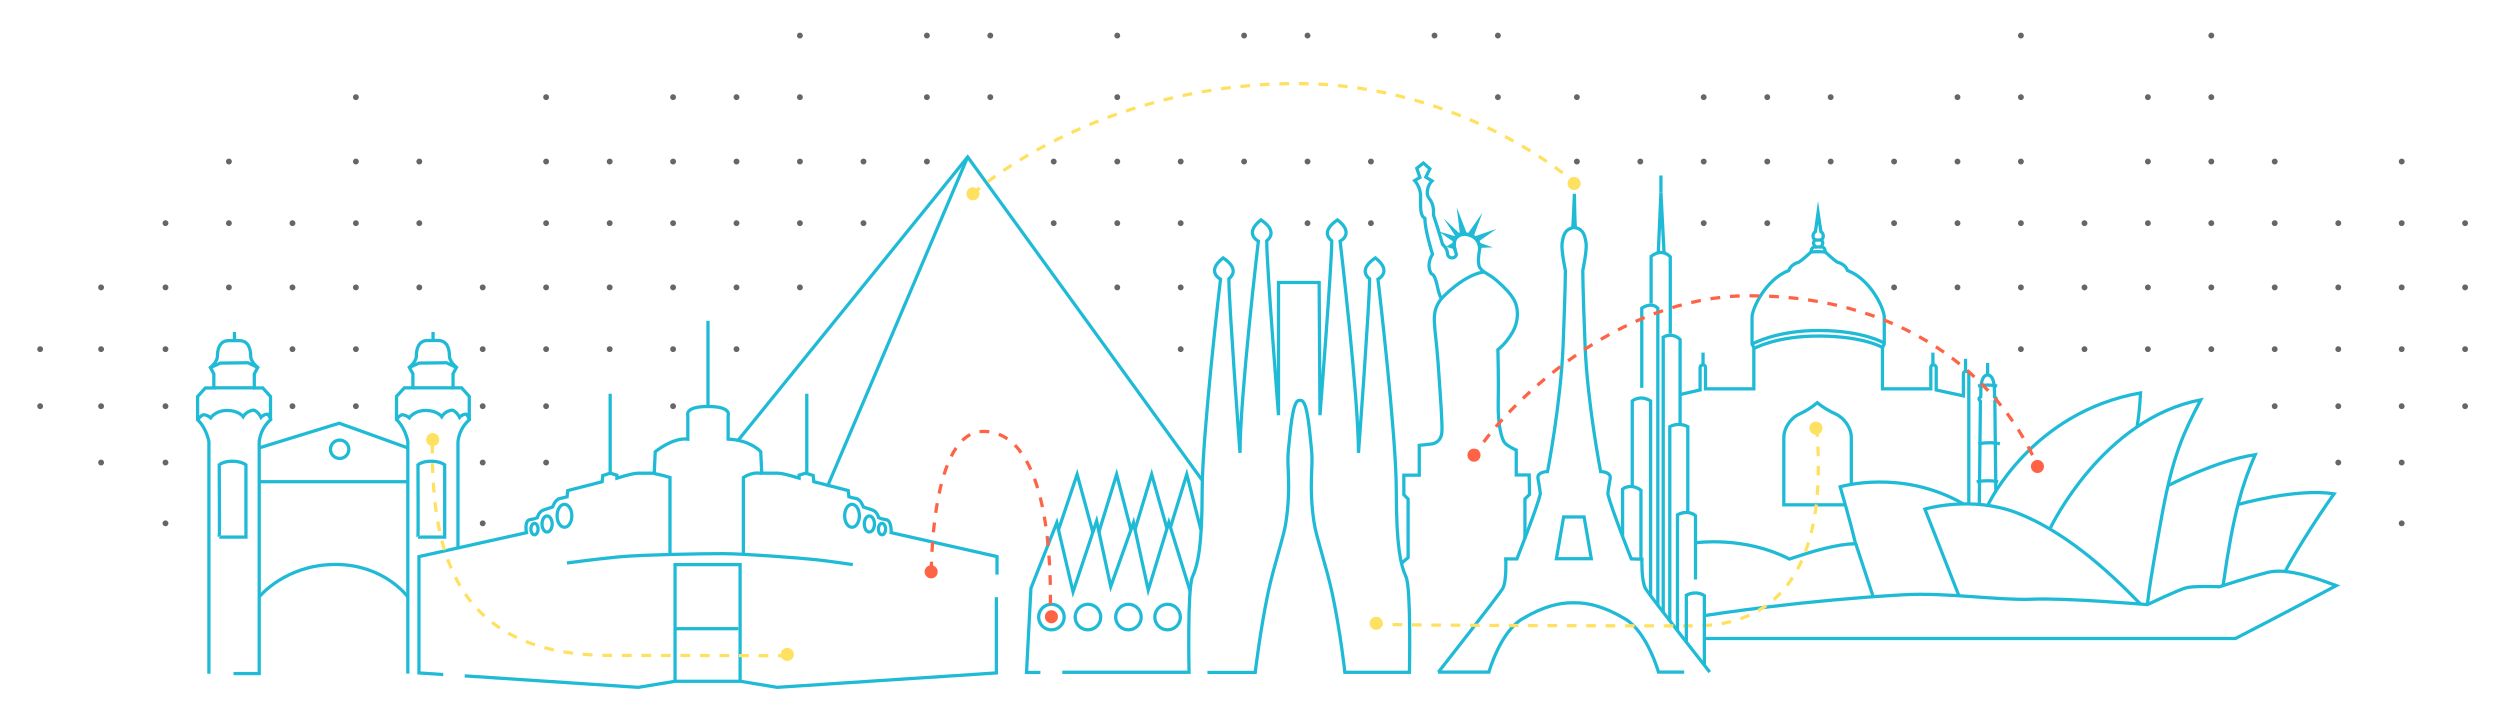 <?xml version="1.0" encoding="utf-8"?>
<!-- Generator: Adobe Illustrator 23.0.4, SVG Export Plug-In . SVG Version: 6.00 Build 0)  -->
<svg version="1.1" id="Layer_1" xmlns="http://www.w3.org/2000/svg" xmlns:xlink="http://www.w3.org/1999/xlink" x="0px" y="0px"
	 viewBox="0 0 1525.8 439.4" style="enable-background:new 0 0 1525.8 439.4;" xml:space="preserve">
<style type="text/css">
	.st0{fill:#666666;}
	.st1{fill:none;}
	.st2{fill:none;stroke:#1FBAD6;stroke-width:2;stroke-miterlimit:10;}
	.st3{fill:#FFE161;}
	.st4{fill:#FF6346;}
	.st5{fill:none;stroke:#FFE161;stroke-width:2;stroke-miterlimit:10;}
	.st6{fill:none;stroke:#FFE161;stroke-width:2;stroke-miterlimit:10;stroke-dasharray:5.96,5.96;}
	.st7{fill:none;stroke:#FF6346;stroke-width:2;stroke-miterlimit:10;}
	.st8{fill:none;stroke:#FF6346;stroke-width:2;stroke-miterlimit:10;stroke-dasharray:5.98,5.98;}
	.st9{fill:none;stroke:#FFE161;stroke-width:2;stroke-miterlimit:10;stroke-dasharray:5.91,5.91;}
</style>
<title>art-1</title>
<path class="st0" d="M102.8,175.4c0,1-0.8,1.8-1.8,1.8c-1,0-1.8-0.8-1.8-1.8s0.8-1.8,1.8-1.8C102,173.6,102.8,174.4,102.8,175.4
	C102.8,175.4,102.8,175.4,102.8,175.4z"/>
<path class="st0" d="M141.5,175.4c0,1-0.8,1.8-1.8,1.8c-1,0-1.8-0.8-1.8-1.8c0-1,0.8-1.8,1.8-1.8
	C140.7,173.6,141.5,174.4,141.5,175.4C141.5,175.4,141.5,175.4,141.5,175.4z"/>
<path class="st0" d="M180.3,175.4c0,1-0.8,1.8-1.8,1.8c-1,0-1.8-0.8-1.8-1.8c0-1,0.8-1.8,1.8-1.8
	C179.5,173.6,180.3,174.4,180.3,175.4C180.3,175.4,180.3,175.4,180.3,175.4z"/>
<path class="st0" d="M219,175.4c0,1-0.8,1.8-1.8,1.8c-1,0-1.8-0.8-1.8-1.8c0-1,0.8-1.8,1.8-1.8C218.2,173.6,219,174.4,219,175.4
	C219,175.4,219,175.4,219,175.4z"/>
<path class="st0" d="M257.7,175.4c0,1-0.8,1.8-1.8,1.8c-1,0-1.8-0.8-1.8-1.8c0-1,0.8-1.8,1.8-1.8
	C256.9,173.6,257.7,174.4,257.7,175.4C257.7,175.4,257.7,175.4,257.7,175.4z"/>
<path class="st0" d="M296.4,175.4c0,1-0.8,1.8-1.8,1.8c-1,0-1.8-0.8-1.8-1.8c0-1,0.8-1.8,1.8-1.8l0,0
	C295.6,173.6,296.4,174.4,296.4,175.4C296.4,175.4,296.4,175.4,296.4,175.4z"/>
<path class="st0" d="M335.1,175.4c0,1-0.8,1.8-1.8,1.8c-1,0-1.8-0.8-1.8-1.8c0-1,0.8-1.8,1.8-1.8l0,0
	C334.3,173.6,335.1,174.4,335.1,175.4C335.1,175.4,335.1,175.4,335.1,175.4z"/>
<path class="st0" d="M373.9,175.4c0,1-0.8,1.8-1.8,1.8c-1,0-1.8-0.8-1.8-1.8c0-1,0.8-1.8,1.8-1.8l0,0
	C373.1,173.6,373.9,174.4,373.9,175.4C373.9,175.4,373.9,175.4,373.9,175.4z"/>
<path class="st0" d="M412.6,175.4c0,1-0.8,1.8-1.8,1.8c-1,0-1.8-0.8-1.8-1.8c0-1,0.8-1.8,1.8-1.8l0,0
	C411.8,173.6,412.6,174.4,412.6,175.4C412.6,175.4,412.6,175.4,412.6,175.4z"/>
<path class="st0" d="M451.3,175.4c0,1-0.8,1.8-1.8,1.8c-1,0-1.8-0.8-1.8-1.8c0-1,0.8-1.8,1.8-1.8l0,0
	C450.5,173.6,451.3,174.4,451.3,175.4C451.3,175.4,451.3,175.4,451.3,175.4z"/>
<path class="st0" d="M490,175.4c0,1-0.8,1.8-1.8,1.8c-1,0-1.8-0.8-1.8-1.8c0-1,0.8-1.8,1.8-1.8l0,0C489.2,173.6,490,174.4,490,175.4
	C490,175.4,490,175.4,490,175.4z"/>
<path class="st0" d="M683.7,175.4c0,1-0.8,1.8-1.8,1.8c-1,0-1.8-0.8-1.8-1.8c0-1,0.8-1.8,1.8-1.8l0,0
	C682.9,173.6,683.6,174.4,683.7,175.4z"/>
<path class="st0" d="M722.4,175.4c0,1-0.8,1.8-1.8,1.8c-1,0-1.8-0.8-1.8-1.8c0-1,0.8-1.8,1.8-1.8l0,0
	C721.6,173.6,722.4,174.4,722.4,175.4C722.4,175.4,722.4,175.4,722.4,175.4z"/>
<path class="st0" d="M102.8,213.1c0,1-0.8,1.8-1.8,1.8c-1,0-1.8-0.8-1.8-1.8s0.8-1.8,1.8-1.8C102,211.3,102.8,212.1,102.8,213.1
	C102.8,213.1,102.8,213.1,102.8,213.1z"/>
<path class="st0" d="M180.3,213.1c0,1-0.8,1.8-1.8,1.8c-1,0-1.8-0.8-1.8-1.8c0-1,0.8-1.8,1.8-1.8
	C179.5,211.3,180.3,212.1,180.3,213.1C180.3,213.1,180.3,213.1,180.3,213.1z"/>
<path class="st0" d="M219,213.1c0,1-0.8,1.8-1.8,1.8c-1,0-1.8-0.8-1.8-1.8c0-1,0.8-1.8,1.8-1.8C218.2,211.3,219,212.1,219,213.1
	C219,213.1,219,213.1,219,213.1z"/>
<path class="st0" d="M296.4,213.1c0,1-0.8,1.8-1.8,1.8c-1,0-1.8-0.8-1.8-1.8c0-1,0.8-1.8,1.8-1.8l0,0
	C295.6,211.3,296.4,212.1,296.4,213.1C296.4,213.1,296.4,213.1,296.4,213.1z"/>
<path class="st0" d="M335.1,213.1c0,1-0.8,1.8-1.8,1.8c-1,0-1.8-0.8-1.8-1.8c0-1,0.8-1.8,1.8-1.8l0,0
	C334.3,211.3,335.1,212.1,335.1,213.1C335.1,213.1,335.1,213.1,335.1,213.1z"/>
<path class="st0" d="M373.9,213.1c0,1-0.8,1.8-1.8,1.8c-1,0-1.8-0.8-1.8-1.8c0-1,0.8-1.8,1.8-1.8l0,0
	C373.1,211.3,373.9,212.1,373.9,213.1C373.9,213.1,373.9,213.1,373.9,213.1z"/>
<path class="st0" d="M412.6,213.1c0,1-0.8,1.8-1.8,1.8c-1,0-1.8-0.8-1.8-1.8c0-1,0.8-1.8,1.8-1.8l0,0
	C411.8,211.3,412.6,212.1,412.6,213.1C412.6,213.1,412.6,213.1,412.6,213.1z"/>
<path class="st0" d="M102.8,247.9c0,1-0.8,1.8-1.8,1.8c-1,0-1.8-0.8-1.8-1.8s0.8-1.8,1.8-1.8C102,246.1,102.7,246.9,102.8,247.9z"/>
<path class="st0" d="M180.3,247.9c0,1-0.8,1.8-1.8,1.8c-1,0-1.8-0.8-1.8-1.8c0-1,0.8-1.8,1.8-1.8
	C179.5,246.1,180.2,246.9,180.3,247.9z"/>
<path class="st0" d="M219,247.9c0,1-0.8,1.8-1.8,1.8c-1,0-1.8-0.8-1.8-1.8c0-1,0.8-1.8,1.8-1.8C218.2,246.1,219,246.9,219,247.9z"/>
<path class="st0" d="M296.4,247.9c0,1-0.8,1.8-1.8,1.8c-1,0-1.8-0.8-1.8-1.8c0-1,0.8-1.8,1.8-1.8l0,0
	C295.6,246.1,296.3,246.9,296.4,247.9z"/>
<path class="st0" d="M335.1,247.9c0,1-0.8,1.8-1.8,1.8c-1,0-1.8-0.8-1.8-1.8c0-1,0.8-1.8,1.8-1.8l0,0
	C334.3,246.1,335,246.9,335.1,247.9z"/>
<path class="st0" d="M102.8,282.3c0,1-0.8,1.8-1.8,1.8s-1.8-0.8-1.8-1.8s0.8-1.8,1.8-1.8h0C102,280.5,102.8,281.3,102.8,282.3
	C102.8,282.3,102.8,282.3,102.8,282.3z"/>
<path class="st0" d="M296.4,282.3c0,1-0.8,1.8-1.8,1.8s-1.8-0.8-1.8-1.8s0.8-1.8,1.8-1.8h0C295.6,280.5,296.4,281.3,296.4,282.3
	C296.4,282.3,296.4,282.3,296.4,282.3z"/>
<path class="st0" d="M296.4,319.4c0,1-0.8,1.8-1.8,1.8s-1.8-0.8-1.8-1.8s0.8-1.8,1.8-1.8h0C295.6,317.6,296.4,318.4,296.4,319.4
	C296.4,319.4,296.4,319.4,296.4,319.4z"/>
<path class="st0" d="M335.1,282.3c0,1-0.8,1.8-1.8,1.8s-1.8-0.8-1.8-1.8s0.8-1.8,1.8-1.8h0C334.3,280.5,335.1,281.3,335.1,282.3
	C335.1,282.3,335.1,282.3,335.1,282.3z"/>
<path class="st0" d="M412.6,247.9c0,1-0.8,1.8-1.8,1.8c-1,0-1.8-0.8-1.8-1.8c0-1,0.8-1.8,1.8-1.8l0,0
	C411.8,246.1,412.5,246.9,412.6,247.9z"/>
<path class="st0" d="M451.3,213.1c0,1-0.8,1.8-1.8,1.8c-1,0-1.8-0.8-1.8-1.8c0-1,0.8-1.8,1.8-1.8l0,0
	C450.5,211.3,451.3,212.1,451.3,213.1C451.3,213.1,451.3,213.1,451.3,213.1z"/>
<path class="st0" d="M722.4,213.1c0,1-0.8,1.8-1.8,1.8c-1,0-1.8-0.8-1.8-1.8c0-1,0.8-1.8,1.8-1.8l0,0
	C721.6,211.3,722.4,212.1,722.4,213.1C722.4,213.1,722.4,213.1,722.4,213.1z"/>
<path class="st0" d="M1157.8,175.4c0,1-0.8,1.8-1.8,1.8c-1,0-1.8-0.8-1.8-1.8c0-1,0.8-1.8,1.8-1.8
	C1157,173.6,1157.8,174.4,1157.8,175.4C1157.8,175.4,1157.8,175.4,1157.8,175.4z"/>
<path class="st0" d="M1196.5,175.4c0,1-0.8,1.8-1.8,1.8c-1,0-1.8-0.8-1.8-1.8c0-1,0.8-1.8,1.8-1.8
	C1195.7,173.6,1196.5,174.4,1196.5,175.4C1196.5,175.4,1196.5,175.4,1196.5,175.4z"/>
<path class="st0" d="M1235.2,175.4c0,1-0.8,1.8-1.8,1.8c-1,0-1.8-0.8-1.8-1.8c0-1,0.8-1.8,1.8-1.8
	C1234.4,173.6,1235.2,174.4,1235.2,175.4C1235.2,175.4,1235.2,175.4,1235.2,175.4z"/>
<path class="st0" d="M1274,175.4c0,1-0.8,1.8-1.8,1.8c-1,0-1.8-0.8-1.8-1.8c0-1,0.8-1.8,1.8-1.8C1273.2,173.6,1274,174.4,1274,175.4
	C1274,175.4,1274,175.4,1274,175.4z"/>
<path class="st0" d="M1312.7,175.4c0,1-0.8,1.8-1.8,1.8c-1,0-1.8-0.8-1.8-1.8c0-1,0.8-1.8,1.8-1.8
	C1311.9,173.6,1312.7,174.4,1312.7,175.4C1312.7,175.4,1312.7,175.4,1312.7,175.4z"/>
<path class="st0" d="M1351.4,175.4c0,1-0.8,1.8-1.8,1.8c-1,0-1.8-0.8-1.8-1.8c0-1,0.8-1.8,1.8-1.8
	C1350.6,173.6,1351.4,174.4,1351.4,175.4C1351.4,175.4,1351.4,175.4,1351.4,175.4z"/>
<path class="st0" d="M1390.1,175.4c0,1-0.8,1.8-1.8,1.8c-1,0-1.8-0.8-1.8-1.8c0-1,0.8-1.8,1.8-1.8
	C1389.3,173.6,1390.1,174.4,1390.1,175.4C1390.1,175.4,1390.1,175.4,1390.1,175.4z"/>
<path class="st0" d="M1428.9,175.4c0,1-0.8,1.8-1.8,1.8c-1,0-1.8-0.8-1.8-1.8c0-1,0.8-1.8,1.8-1.8
	C1428.1,173.6,1428.9,174.4,1428.9,175.4C1428.9,175.4,1428.9,175.4,1428.9,175.4z"/>
<path class="st0" d="M1467.6,175.4c0,1-0.8,1.8-1.8,1.8c-1,0-1.8-0.8-1.8-1.8c0-1,0.8-1.8,1.8-1.8
	C1466.8,173.6,1467.6,174.4,1467.6,175.4C1467.6,175.4,1467.6,175.4,1467.6,175.4z"/>
<path class="st0" d="M1506.3,175.4c0,1-0.8,1.8-1.8,1.8c-1,0-1.8-0.8-1.8-1.8c0-1,0.8-1.8,1.8-1.8
	C1505.5,173.6,1506.3,174.4,1506.3,175.4C1506.3,175.4,1506.3,175.4,1506.3,175.4z"/>
<path class="st0" d="M1235.2,213.1c0,1-0.8,1.8-1.8,1.8c-1,0-1.8-0.8-1.8-1.8c0-1,0.8-1.8,1.8-1.8
	C1234.4,211.3,1235.2,212.1,1235.2,213.1C1235.2,213.1,1235.2,213.1,1235.2,213.1z"/>
<path class="st0" d="M1274,213.1c0,1-0.8,1.8-1.8,1.8c-1,0-1.8-0.8-1.8-1.8c0-1,0.8-1.8,1.8-1.8C1273.2,211.3,1274,212.1,1274,213.1
	C1274,213.1,1274,213.1,1274,213.1z"/>
<path class="st0" d="M1312.7,213.1c0,1-0.8,1.8-1.8,1.8c-1,0-1.8-0.8-1.8-1.8c0-1,0.8-1.8,1.8-1.8
	C1311.9,211.3,1312.7,212.1,1312.7,213.1C1312.7,213.1,1312.7,213.1,1312.7,213.1z"/>
<path class="st0" d="M1351.4,213.1c0,1-0.8,1.8-1.8,1.8c-1,0-1.8-0.8-1.8-1.8c0-1,0.8-1.8,1.8-1.8
	C1350.6,211.3,1351.4,212.1,1351.4,213.1C1351.4,213.1,1351.4,213.1,1351.4,213.1z"/>
<path class="st0" d="M1390.1,213.1c0,1-0.8,1.8-1.8,1.8c-1,0-1.8-0.8-1.8-1.8c0-1,0.8-1.8,1.8-1.8
	C1389.3,211.3,1390.1,212.1,1390.1,213.1C1390.1,213.1,1390.1,213.1,1390.1,213.1z"/>
<path class="st0" d="M1428.9,213.1c0,1-0.8,1.8-1.8,1.8c-1,0-1.8-0.8-1.8-1.8c0-1,0.8-1.8,1.8-1.8
	C1428.1,211.3,1428.9,212.1,1428.9,213.1C1428.9,213.1,1428.9,213.1,1428.9,213.1z"/>
<path class="st0" d="M1467.6,213.1c0,1-0.8,1.8-1.8,1.8c-1,0-1.8-0.8-1.8-1.8c0-1,0.8-1.8,1.8-1.8
	C1466.8,211.3,1467.6,212.1,1467.6,213.1C1467.6,213.1,1467.6,213.1,1467.6,213.1z"/>
<path class="st0" d="M1506.3,213.1c0,1-0.8,1.8-1.8,1.8c-1,0-1.8-0.8-1.8-1.8c0-1,0.8-1.8,1.8-1.8
	C1505.5,211.3,1506.3,212.1,1506.3,213.1C1506.3,213.1,1506.3,213.1,1506.3,213.1z"/>
<path class="st0" d="M1390.1,247.9c0,1-0.8,1.8-1.8,1.8c-1,0-1.8-0.8-1.8-1.8c0-1,0.8-1.8,1.8-1.8
	C1389.3,246.1,1390,246.9,1390.1,247.9z"/>
<path class="st0" d="M1428.9,247.9c0,1-0.8,1.8-1.8,1.8c-1,0-1.8-0.8-1.8-1.8c0-1,0.8-1.8,1.8-1.8
	C1428.1,246.1,1428.8,246.9,1428.9,247.9z"/>
<path class="st0" d="M1467.6,247.9c0,1-0.8,1.8-1.8,1.8c-1,0-1.8-0.8-1.8-1.8c0-1,0.8-1.8,1.8-1.8
	C1466.8,246.1,1467.5,246.9,1467.6,247.9z"/>
<path class="st0" d="M1506.3,247.9c0,1-0.8,1.8-1.8,1.8c-1,0-1.8-0.8-1.8-1.8c0-1,0.8-1.8,1.8-1.8
	C1505.5,246.1,1506.2,246.9,1506.3,247.9z"/>
<path class="st0" d="M1428.9,282.3c0,1-0.8,1.8-1.8,1.8c-1,0-1.8-0.8-1.8-1.8s0.8-1.8,1.8-1.8
	C1428.1,280.5,1428.9,281.3,1428.9,282.3C1428.9,282.3,1428.9,282.3,1428.9,282.3z"/>
<path class="st0" d="M1467.6,282.3c0,1-0.8,1.8-1.8,1.8c-1,0-1.8-0.8-1.8-1.8s0.8-1.8,1.8-1.8
	C1466.8,280.5,1467.6,281.3,1467.6,282.3C1467.6,282.3,1467.6,282.3,1467.6,282.3z"/>
<path class="st0" d="M1467.6,319.4c0,1-0.8,1.8-1.8,1.8c-1,0-1.8-0.8-1.8-1.8s0.8-1.8,1.8-1.8
	C1466.8,317.6,1467.6,318.4,1467.6,319.4C1467.6,319.4,1467.6,319.4,1467.6,319.4z"/>
<path class="st0" d="M102.8,319.4c0,1-0.8,1.8-1.8,1.8s-1.8-0.8-1.8-1.8s0.8-1.8,1.8-1.8h0C102,317.6,102.8,318.4,102.8,319.4
	C102.8,319.4,102.8,319.4,102.8,319.4z"/>
<path class="st0" d="M63.5,175.4c0,1-0.8,1.8-1.8,1.8c-1,0-1.8-0.8-1.8-1.8c0-1,0.8-1.8,1.8-1.8C62.7,173.6,63.5,174.4,63.5,175.4
	C63.5,175.4,63.5,175.4,63.5,175.4z"/>
<path class="st0" d="M63.5,213.1c0,1-0.8,1.8-1.8,1.8c-1,0-1.8-0.8-1.8-1.8c0-1,0.8-1.8,1.8-1.8C62.7,211.3,63.5,212.1,63.5,213.1
	C63.5,213.1,63.5,213.1,63.5,213.1z"/>
<path class="st0" d="M63.5,247.9c0,1-0.8,1.8-1.8,1.8c-1,0-1.8-0.8-1.8-1.8c0-1,0.8-1.8,1.8-1.8C62.7,246.1,63.5,246.9,63.5,247.9z"
	/>
<path class="st0" d="M26.3,213.1c0,1-0.8,1.8-1.8,1.8c-1,0-1.8-0.8-1.8-1.8c0-1,0.8-1.8,1.8-1.8C25.5,211.3,26.3,212.1,26.3,213.1
	C26.3,213.1,26.3,213.1,26.3,213.1z"/>
<path class="st0" d="M26.3,247.9c0,1-0.8,1.8-1.8,1.8c-1,0-1.8-0.8-1.8-1.8c0-1,0.8-1.8,1.8-1.8C25.5,246.1,26.3,246.9,26.3,247.9z"
	/>
<path class="st0" d="M63.5,282.3c0,1-0.8,1.8-1.8,1.8s-1.8-0.8-1.8-1.8c0-1,0.8-1.8,1.8-1.8c0,0,0,0,0,0
	C62.7,280.5,63.5,281.3,63.5,282.3C63.5,282.3,63.5,282.3,63.5,282.3z"/>
<path class="st0" d="M219,98.6c0,1-0.8,1.8-1.8,1.8s-1.8-0.8-1.8-1.8c0-1,0.8-1.8,1.8-1.8c1,0,1.8,0.7,1.8,1.7
	C219,98.5,219,98.6,219,98.6z"/>
<path class="st0" d="M257.7,98.6c0,1-0.8,1.8-1.8,1.8c-1,0-1.8-0.8-1.8-1.8c0-1,0.8-1.8,1.8-1.8c1,0,1.8,0.7,1.8,1.7
	C257.7,98.5,257.7,98.6,257.7,98.6z"/>
<path class="st0" d="M335.1,98.6c0,1-0.8,1.8-1.8,1.8c-1,0-1.8-0.8-1.8-1.8s0.8-1.8,1.8-1.8l0,0c1,0,1.8,0.7,1.8,1.7
	C335.1,98.5,335.1,98.6,335.1,98.6z"/>
<path class="st0" d="M373.9,98.6c0,1-0.8,1.8-1.8,1.8c-1,0-1.8-0.8-1.8-1.8s0.8-1.8,1.8-1.8l0,0c1,0,1.8,0.7,1.8,1.7
	C373.9,98.5,373.9,98.6,373.9,98.6z"/>
<path class="st0" d="M412.6,98.6c0,1-0.8,1.8-1.8,1.8c-1,0-1.8-0.8-1.8-1.8s0.8-1.8,1.8-1.8l0,0c1,0,1.8,0.7,1.8,1.7
	C412.6,98.5,412.6,98.6,412.6,98.6z"/>
<path class="st0" d="M451.3,98.6c0,1-0.8,1.8-1.8,1.8c-1,0-1.8-0.8-1.8-1.8s0.8-1.8,1.8-1.8l0,0c1,0,1.8,0.7,1.8,1.7
	C451.3,98.5,451.3,98.6,451.3,98.6z"/>
<path class="st0" d="M490,98.6c0,1-0.8,1.8-1.8,1.8c-1,0-1.8-0.8-1.8-1.8s0.8-1.8,1.8-1.8l0,0c1,0,1.8,0.7,1.8,1.7
	C490,98.5,490,98.6,490,98.6z"/>
<path class="st0" d="M528.8,98.6c0,1-0.8,1.8-1.8,1.8c-1,0-1.8-0.8-1.8-1.8s0.8-1.8,1.8-1.8l0,0c1,0,1.8,0.7,1.8,1.7
	C528.8,98.5,528.8,98.6,528.8,98.6z"/>
<path class="st0" d="M567.5,98.6c0,1-0.8,1.8-1.8,1.8c-1,0-1.8-0.8-1.8-1.8s0.8-1.8,1.8-1.8l0,0c1,0,1.8,0.7,1.8,1.7
	C567.5,98.5,567.5,98.6,567.5,98.6z"/>
<path class="st0" d="M644.9,98.6c0,1-0.8,1.8-1.8,1.8c-1,0-1.8-0.8-1.8-1.8s0.8-1.8,1.8-1.8l0,0C644.1,96.8,644.9,97.6,644.9,98.6
	C644.9,98.6,644.9,98.6,644.9,98.6z"/>
<path class="st0" d="M683.7,98.6c0,1-0.8,1.8-1.8,1.8c-1,0-1.8-0.8-1.8-1.8s0.8-1.8,1.8-1.8l0,0C682.9,96.8,683.7,97.6,683.7,98.6
	C683.7,98.6,683.7,98.6,683.7,98.6z"/>
<path class="st0" d="M722.4,98.6c0,1-0.8,1.8-1.8,1.8c-1,0-1.8-0.8-1.8-1.8s0.8-1.8,1.8-1.8l0,0c1,0,1.8,0.7,1.8,1.7
	C722.4,98.5,722.4,98.6,722.4,98.6z"/>
<path class="st0" d="M761.1,98.6c0,1-0.8,1.8-1.8,1.8c-1,0-1.8-0.8-1.8-1.8s0.8-1.8,1.8-1.8l0,0c1,0,1.8,0.7,1.8,1.7
	C761.1,98.5,761.1,98.6,761.1,98.6z"/>
<path class="st0" d="M799.8,98.6c0,1-0.8,1.8-1.8,1.8c-1,0-1.8-0.8-1.8-1.8s0.8-1.8,1.8-1.8l0,0c1,0,1.8,0.7,1.8,1.7
	C799.8,98.5,799.8,98.6,799.8,98.6z"/>
<path class="st0" d="M838.5,98.6c0,1-0.8,1.8-1.8,1.8c-1,0-1.8-0.8-1.8-1.8s0.8-1.8,1.8-1.8l0,0c1,0,1.8,0.7,1.8,1.7
	C838.5,98.5,838.5,98.6,838.5,98.6z"/>
<path class="st0" d="M102.8,136.2c0,1-0.8,1.8-1.8,1.8c-1,0-1.8-0.8-1.8-1.8s0.8-1.8,1.8-1.8C102,134.4,102.8,135.2,102.8,136.2
	C102.8,136.2,102.8,136.2,102.8,136.2z"/>
<path class="st0" d="M180.3,136.2c0,1-0.8,1.8-1.8,1.8c-1,0-1.8-0.8-1.8-1.8c0-1,0.8-1.8,1.8-1.8
	C179.5,134.4,180.3,135.2,180.3,136.2C180.3,136.2,180.3,136.2,180.3,136.2z"/>
<path class="st0" d="M219,136.2c0,1-0.8,1.8-1.8,1.8c-1,0-1.8-0.8-1.8-1.8c0-1,0.8-1.8,1.8-1.8C218.2,134.4,219,135.2,219,136.2
	C219,136.2,219,136.2,219,136.2z"/>
<path class="st0" d="M141.5,98.6c0,1-0.8,1.8-1.8,1.8s-1.8-0.8-1.8-1.8c0-1,0.8-1.8,1.8-1.8c1,0,1.8,0.7,1.8,1.7
	C141.5,98.5,141.5,98.6,141.5,98.6z"/>
<path class="st0" d="M141.5,136.2c0,1-0.8,1.8-1.8,1.8c-1,0-1.8-0.8-1.8-1.8c0-1,0.8-1.8,1.8-1.8
	C140.7,134.4,141.5,135.2,141.5,136.2C141.5,136.2,141.5,136.2,141.5,136.2z"/>
<path class="st0" d="M257.7,136.2c0,1-0.8,1.8-1.8,1.8c-1,0-1.8-0.8-1.8-1.8c0-1,0.8-1.8,1.8-1.8
	C256.9,134.4,257.7,135.2,257.7,136.2C257.7,136.2,257.7,136.2,257.7,136.2z"/>
<path class="st0" d="M335.1,136.2c0,1-0.8,1.8-1.8,1.8c-1,0-1.8-0.8-1.8-1.8c0-1,0.8-1.8,1.8-1.8l0,0
	C334.3,134.4,335.1,135.2,335.1,136.2C335.1,136.2,335.1,136.2,335.1,136.2z"/>
<path class="st0" d="M373.9,136.2c0,1-0.8,1.8-1.8,1.8c-1,0-1.8-0.8-1.8-1.8c0-1,0.8-1.8,1.8-1.8l0,0
	C373.1,134.4,373.9,135.2,373.9,136.2C373.9,136.2,373.9,136.2,373.9,136.2z"/>
<path class="st0" d="M412.6,136.2c0,1-0.8,1.8-1.8,1.8c-1,0-1.8-0.8-1.8-1.8c0-1,0.8-1.8,1.8-1.8l0,0
	C411.8,134.4,412.6,135.2,412.6,136.2C412.6,136.2,412.6,136.2,412.6,136.2z"/>
<path class="st0" d="M451.3,136.2c0,1-0.8,1.8-1.8,1.8c-1,0-1.8-0.8-1.8-1.8c0-1,0.8-1.8,1.8-1.8l0,0
	C450.5,134.4,451.3,135.2,451.3,136.2C451.3,136.2,451.3,136.2,451.3,136.2z"/>
<path class="st0" d="M490,136.2c0,1-0.8,1.8-1.8,1.8c-1,0-1.8-0.8-1.8-1.8c0-1,0.8-1.8,1.8-1.8l0,0C489.2,134.4,490,135.2,490,136.2
	C490,136.2,490,136.2,490,136.2z"/>
<path class="st0" d="M528.8,136.2c0,1-0.8,1.8-1.8,1.8c-1,0-1.8-0.8-1.8-1.8c0-1,0.8-1.8,1.8-1.8l0,0
	C528,134.4,528.8,135.2,528.8,136.2C528.8,136.2,528.8,136.2,528.8,136.2z"/>
<path class="st0" d="M644.9,136.2c0,1-0.8,1.8-1.8,1.8c-1,0-1.8-0.8-1.8-1.8c0-1,0.8-1.8,1.8-1.8l0,0
	C644.1,134.4,644.9,135.2,644.9,136.2C644.9,136.2,644.9,136.2,644.9,136.2z"/>
<path class="st0" d="M683.7,136.2c0,1-0.8,1.8-1.8,1.8c-1,0-1.8-0.8-1.8-1.8c0-1,0.8-1.8,1.8-1.8l0,0
	C682.9,134.4,683.6,135.2,683.7,136.2z"/>
<path class="st0" d="M722.4,136.2c0,1-0.8,1.8-1.8,1.8c-1,0-1.8-0.8-1.8-1.8c0-1,0.8-1.8,1.8-1.8l0,0
	C721.6,134.4,722.4,135.2,722.4,136.2C722.4,136.2,722.4,136.2,722.4,136.2z"/>
<path class="st0" d="M799.8,136.2c0,1-0.8,1.8-1.8,1.8c-1,0-1.8-0.8-1.8-1.8c0-1,0.8-1.8,1.8-1.8l0,0
	C799,134.4,799.8,135.2,799.8,136.2C799.8,136.2,799.8,136.2,799.8,136.2z"/>
<path class="st0" d="M838.5,136.2c0,1-0.8,1.8-1.8,1.8c-1,0-1.8-0.8-1.8-1.8c0-1,0.8-1.8,1.8-1.8l0,0
	C837.7,134.4,838.5,135.2,838.5,136.2C838.5,136.2,838.5,136.2,838.5,136.2z"/>
<path class="st0" d="M964.2,98.6c0,1-0.8,1.8-1.8,1.8c-1,0-1.8-0.8-1.8-1.8s0.8-1.8,1.8-1.8l0,0c1,0,1.8,0.7,1.8,1.7
	C964.2,98.5,964.2,98.6,964.2,98.6z"/>
<path class="st0" d="M1002.9,98.6c0,1-0.8,1.8-1.8,1.8c-1,0-1.8-0.8-1.8-1.8s0.8-1.8,1.8-1.8l0,0c1,0,1.8,0.7,1.8,1.7
	C1002.9,98.5,1002.9,98.6,1002.9,98.6z"/>
<path class="st0" d="M1041.6,98.6c0,1-0.8,1.8-1.8,1.8c-1,0-1.8-0.8-1.8-1.8c0-1,0.8-1.8,1.8-1.8c1,0,1.8,0.7,1.8,1.7
	C1041.6,98.5,1041.6,98.6,1041.6,98.6z"/>
<path class="st0" d="M1041.6,136.2c0,1-0.8,1.8-1.8,1.8c-1,0-1.8-0.8-1.8-1.8c0-1,0.8-1.8,1.8-1.8c1,0,1.8,0.7,1.8,1.7
	C1041.6,136.1,1041.6,136.2,1041.6,136.2z"/>
<path class="st0" d="M1080.4,98.6c0,1-0.8,1.8-1.8,1.8c-1,0-1.8-0.8-1.8-1.8c0-1,0.8-1.8,1.8-1.8c1,0,1.8,0.7,1.8,1.7
	C1080.4,98.5,1080.4,98.6,1080.4,98.6z"/>
<path class="st0" d="M1080.4,136.2c0,1-0.8,1.8-1.8,1.8c-1,0-1.8-0.8-1.8-1.8c0-1,0.8-1.8,1.8-1.8c1,0,1.8,0.7,1.8,1.7
	C1080.4,136.1,1080.4,136.2,1080.4,136.2z"/>
<path class="st0" d="M1119.1,98.6c0,1-0.8,1.8-1.8,1.8c-1,0-1.8-0.8-1.8-1.8c0-1,0.8-1.8,1.8-1.8c1,0,1.8,0.7,1.8,1.7
	C1119.1,98.5,1119.1,98.6,1119.1,98.6z"/>
<path class="st0" d="M1157.8,98.6c0,1-0.8,1.8-1.8,1.8c-1,0-1.8-0.8-1.8-1.8c0-1,0.8-1.8,1.8-1.8c1,0,1.8,0.7,1.8,1.7
	C1157.8,98.5,1157.8,98.6,1157.8,98.6z"/>
<path class="st0" d="M1196.5,98.6c0,1-0.8,1.8-1.8,1.8c-1,0-1.8-0.8-1.8-1.8c0-1,0.8-1.8,1.8-1.8
	C1195.7,96.8,1196.5,97.6,1196.5,98.6C1196.5,98.6,1196.5,98.6,1196.5,98.6z"/>
<path class="st0" d="M1235.2,98.6c0,1-0.8,1.8-1.8,1.8c-1,0-1.8-0.8-1.8-1.8c0-1,0.8-1.8,1.8-1.8
	C1234.4,96.8,1235.2,97.6,1235.2,98.6C1235.2,98.6,1235.2,98.6,1235.2,98.6z"/>
<path class="st0" d="M1312.7,98.6c0,1-0.8,1.8-1.8,1.8c-1,0-1.8-0.8-1.8-1.8c0-1,0.8-1.8,1.8-1.8c1,0,1.8,0.7,1.8,1.7
	C1312.7,98.5,1312.7,98.6,1312.7,98.6z"/>
<path class="st0" d="M1351.4,98.6c0,1-0.8,1.8-1.8,1.8c-1,0-1.8-0.8-1.8-1.8c0-1,0.8-1.8,1.8-1.8c1,0,1.8,0.7,1.8,1.7
	C1351.4,98.5,1351.4,98.6,1351.4,98.6z"/>
<path class="st0" d="M1390.1,98.6c0,1-0.8,1.8-1.8,1.8c-1,0-1.8-0.8-1.8-1.8c0-1,0.8-1.8,1.8-1.8c1,0,1.8,0.7,1.8,1.7
	C1390.1,98.5,1390.1,98.6,1390.1,98.6z"/>
<path class="st0" d="M1467.6,98.6c0,1-0.8,1.8-1.8,1.8c-1,0-1.8-0.8-1.8-1.8c0-1,0.8-1.8,1.8-1.8c1,0,1.8,0.7,1.8,1.7
	C1467.6,98.5,1467.6,98.6,1467.6,98.6z"/>
<path class="st0" d="M1119.1,59.3c0,1-0.8,1.8-1.8,1.8c-1,0-1.8-0.8-1.8-1.8c0-1,0.8-1.8,1.8-1.8
	C1118.3,57.5,1119.1,58.3,1119.1,59.3C1119.1,59.3,1119.1,59.3,1119.1,59.3z"/>
<path class="st0" d="M1157.8,136.2c0,1-0.8,1.8-1.8,1.8c-1,0-1.8-0.8-1.8-1.8c0-1,0.8-1.8,1.8-1.8
	C1157,134.4,1157.8,135.2,1157.8,136.2C1157.8,136.2,1157.8,136.2,1157.8,136.2z"/>
<path class="st0" d="M1196.5,136.2c0,1-0.8,1.8-1.8,1.8c-1,0-1.8-0.8-1.8-1.8c0-1,0.8-1.8,1.8-1.8
	C1195.7,134.4,1196.5,135.2,1196.5,136.2C1196.5,136.2,1196.5,136.2,1196.5,136.2z"/>
<path class="st0" d="M1235.2,136.2c0,1-0.8,1.8-1.8,1.8c-1,0-1.8-0.8-1.8-1.8c0-1,0.8-1.8,1.8-1.8
	C1234.4,134.4,1235.2,135.2,1235.2,136.2C1235.2,136.2,1235.2,136.2,1235.2,136.2z"/>
<path class="st0" d="M1274,136.2c0,1-0.8,1.8-1.8,1.8c-1,0-1.8-0.8-1.8-1.8c0-1,0.8-1.8,1.8-1.8C1273.2,134.4,1274,135.2,1274,136.2
	C1274,136.2,1274,136.2,1274,136.2z"/>
<path class="st0" d="M1312.7,136.2c0,1-0.8,1.8-1.8,1.8c-1,0-1.8-0.8-1.8-1.8c0-1,0.8-1.8,1.8-1.8
	C1311.9,134.4,1312.7,135.2,1312.7,136.2C1312.7,136.2,1312.7,136.2,1312.7,136.2z"/>
<path class="st0" d="M1351.4,136.2c0,1-0.8,1.8-1.8,1.8c-1,0-1.8-0.8-1.8-1.8c0-1,0.8-1.8,1.8-1.8
	C1350.6,134.4,1351.4,135.2,1351.4,136.2C1351.4,136.2,1351.4,136.2,1351.4,136.2z"/>
<path class="st0" d="M1390.1,136.2c0,1-0.8,1.8-1.8,1.8c-1,0-1.8-0.8-1.8-1.8c0-1,0.8-1.8,1.8-1.8
	C1389.3,134.4,1390.1,135.2,1390.1,136.2C1390.1,136.2,1390.1,136.2,1390.1,136.2z"/>
<path class="st0" d="M1428.9,136.2c0,1-0.8,1.8-1.8,1.8c-1,0-1.8-0.8-1.8-1.8c0-1,0.8-1.8,1.8-1.8
	C1428.1,134.4,1428.9,135.2,1428.9,136.2C1428.9,136.2,1428.9,136.2,1428.9,136.2z"/>
<path class="st0" d="M1467.6,136.2c0,1-0.8,1.8-1.8,1.8c-1,0-1.8-0.8-1.8-1.8c0-1,0.8-1.8,1.8-1.8
	C1466.8,134.4,1467.6,135.2,1467.6,136.2C1467.6,136.2,1467.6,136.2,1467.6,136.2z"/>
<path class="st0" d="M1506.3,136.2c0,1-0.8,1.8-1.8,1.8c-1,0-1.8-0.8-1.8-1.8c0-1,0.8-1.8,1.8-1.8
	C1505.5,134.4,1506.3,135.2,1506.3,136.2C1506.3,136.2,1506.3,136.2,1506.3,136.2z"/>
<path class="st0" d="M490,21.7c0,1-0.8,1.8-1.8,1.8s-1.8-0.8-1.8-1.8c0-1,0.8-1.8,1.8-1.8l0,0C489.2,19.9,490,20.7,490,21.7
	C490,21.7,490,21.7,490,21.7z"/>
<path class="st0" d="M567.5,21.7c0,1-0.8,1.8-1.8,1.8c-1,0-1.8-0.8-1.8-1.8c0-1,0.8-1.8,1.8-1.8l0,0
	C566.7,19.9,567.5,20.7,567.5,21.7C567.5,21.7,567.5,21.7,567.5,21.7z"/>
<path class="st0" d="M606.2,21.7c0,1-0.8,1.8-1.8,1.8c-1,0-1.8-0.8-1.8-1.8c0-1,0.8-1.8,1.8-1.8l0,0
	C605.4,19.9,606.2,20.7,606.2,21.7C606.2,21.7,606.2,21.7,606.2,21.7z"/>
<path class="st0" d="M683.7,21.7c0,1-0.8,1.8-1.8,1.8c-1,0-1.8-0.8-1.8-1.8c0-1,0.8-1.8,1.8-1.8l0,0
	C682.9,19.9,683.6,20.7,683.7,21.7z"/>
<path class="st0" d="M761.1,21.7c0,1-0.8,1.8-1.8,1.8c-1,0-1.8-0.8-1.8-1.8c0-1,0.8-1.8,1.8-1.8l0,0
	C760.3,19.9,761.1,20.7,761.1,21.7C761.1,21.7,761.1,21.7,761.1,21.7z"/>
<path class="st0" d="M799.8,21.7c0,1-0.8,1.8-1.8,1.8c-1,0-1.8-0.8-1.8-1.8c0-1,0.8-1.8,1.8-1.8l0,0C799,19.9,799.8,20.7,799.8,21.7
	C799.8,21.7,799.8,21.7,799.8,21.7z"/>
<path class="st0" d="M877.3,21.7c0,1-0.8,1.8-1.8,1.8c-1,0-1.8-0.8-1.8-1.8c0-1,0.8-1.8,1.8-1.8l0,0
	C876.5,19.9,877.3,20.7,877.3,21.7C877.3,21.7,877.3,21.7,877.3,21.7z"/>
<path class="st0" d="M916,21.7c0,1-0.8,1.8-1.8,1.8c-1,0-1.8-0.8-1.8-1.8c0-1,0.8-1.8,1.8-1.8l0,0C915.2,19.9,916,20.7,916,21.7
	C916,21.7,916,21.7,916,21.7z"/>
<path class="st0" d="M219,59.3c0,1-0.8,1.8-1.8,1.8s-1.8-0.8-1.8-1.8c0-1,0.8-1.8,1.8-1.8C218.2,57.5,219,58.3,219,59.3
	C219,59.3,219,59.3,219,59.3z"/>
<path class="st0" d="M335.1,59.3c0,1-0.8,1.8-1.8,1.8s-1.8-0.8-1.8-1.8c0-1,0.8-1.8,1.8-1.8l0,0C334.3,57.5,335.1,58.3,335.1,59.3
	C335.1,59.3,335.1,59.3,335.1,59.3z"/>
<path class="st0" d="M412.6,59.3c0,1-0.8,1.8-1.8,1.8s-1.8-0.8-1.8-1.8c0-1,0.8-1.8,1.8-1.8l0,0C411.8,57.5,412.6,58.3,412.6,59.3
	C412.6,59.3,412.6,59.3,412.6,59.3z"/>
<path class="st0" d="M451.3,59.3c0,1-0.8,1.8-1.8,1.8s-1.8-0.8-1.8-1.8c0-1,0.8-1.8,1.8-1.8l0,0C450.5,57.5,451.3,58.3,451.3,59.3
	C451.3,59.3,451.3,59.3,451.3,59.3z"/>
<path class="st0" d="M490,59.3c0,1-0.8,1.8-1.8,1.8s-1.8-0.8-1.8-1.8c0-1,0.8-1.8,1.8-1.8l0,0C489.2,57.5,490,58.3,490,59.3
	C490,59.3,490,59.3,490,59.3z"/>
<path class="st0" d="M567.5,59.3c0,1-0.8,1.8-1.8,1.8c-1,0-1.8-0.8-1.8-1.8c0-1,0.8-1.8,1.8-1.8l0,0
	C566.7,57.5,567.5,58.3,567.5,59.3C567.5,59.3,567.5,59.3,567.5,59.3z"/>
<path class="st0" d="M606.2,59.3c0,1-0.8,1.8-1.8,1.8c-1,0-1.8-0.8-1.8-1.8c0-1,0.8-1.8,1.8-1.8l0,0
	C605.4,57.5,606.2,58.3,606.2,59.3C606.2,59.3,606.2,59.3,606.2,59.3z"/>
<path class="st0" d="M683.7,59.3c0,1-0.8,1.8-1.8,1.8c-1,0-1.8-0.8-1.8-1.8c0-1,0.8-1.8,1.8-1.8l0,0
	C682.9,57.5,683.6,58.3,683.7,59.3z"/>
<path class="st0" d="M916,59.3c0,1-0.8,1.8-1.8,1.8c-1,0-1.8-0.8-1.8-1.8c0-1,0.8-1.8,1.8-1.8l0,0C915.2,57.5,916,58.3,916,59.3
	C916,59.3,916,59.3,916,59.3z"/>
<path class="st0" d="M1235.2,21.7c0,1-0.8,1.8-1.8,1.8c-1,0-1.8-0.8-1.8-1.8c0-1,0.8-1.8,1.8-1.8
	C1234.4,19.9,1235.2,20.7,1235.2,21.7C1235.2,21.7,1235.2,21.7,1235.2,21.7z"/>
<path class="st0" d="M1351.4,21.7c0,1-0.8,1.8-1.8,1.8c-1,0-1.8-0.8-1.8-1.8c0-1,0.8-1.8,1.8-1.8
	C1350.6,19.9,1351.4,20.7,1351.4,21.7C1351.4,21.7,1351.4,21.7,1351.4,21.7z"/>
<path class="st0" d="M964.2,59.3c0,1-0.8,1.8-1.8,1.8c-1,0-1.8-0.8-1.8-1.8c0-1,0.8-1.8,1.8-1.8l0,0
	C963.4,57.5,964.2,58.3,964.2,59.3C964.2,59.3,964.2,59.3,964.2,59.3z"/>
<path class="st0" d="M1041.6,59.3c0,1-0.8,1.8-1.8,1.8c-1,0-1.8-0.8-1.8-1.8c0-1,0.8-1.8,1.8-1.8
	C1040.8,57.5,1041.6,58.3,1041.6,59.3C1041.6,59.3,1041.6,59.3,1041.6,59.3z"/>
<path class="st0" d="M1080.4,59.3c0,1-0.8,1.8-1.8,1.8c-1,0-1.8-0.8-1.8-1.8c0-1,0.8-1.8,1.8-1.8
	C1079.6,57.5,1080.4,58.3,1080.4,59.3C1080.4,59.3,1080.4,59.3,1080.4,59.3z"/>
<path class="st0" d="M1196.5,59.3c0,1-0.8,1.8-1.8,1.8c-1,0-1.8-0.8-1.8-1.8c0-1,0.8-1.8,1.8-1.8
	C1195.7,57.5,1196.5,58.3,1196.5,59.3C1196.5,59.3,1196.5,59.3,1196.5,59.3z"/>
<path class="st0" d="M1235.2,59.3c0,1-0.8,1.8-1.8,1.8c-1,0-1.8-0.8-1.8-1.8c0-1,0.8-1.8,1.8-1.8
	C1234.4,57.5,1235.2,58.3,1235.2,59.3C1235.2,59.3,1235.2,59.3,1235.2,59.3z"/>
<path class="st0" d="M1312.7,59.3c0,1-0.8,1.8-1.8,1.8c-1,0-1.8-0.8-1.8-1.8c0-1,0.8-1.8,1.8-1.8
	C1311.9,57.5,1312.7,58.3,1312.7,59.3C1312.7,59.3,1312.7,59.3,1312.7,59.3z"/>
<path class="st0" d="M1351.4,59.3c0,1-0.8,1.8-1.8,1.8c-1,0-1.8-0.8-1.8-1.8c0-1,0.8-1.8,1.8-1.8
	C1350.6,57.5,1351.4,58.3,1351.4,59.3C1351.4,59.3,1351.4,59.3,1351.4,59.3z"/>
<line class="st1" x1="1025.1" y1="372.5" x2="1018.4" y2="375.3"/>
<polyline class="st2" points="608.1,364.5 608.1,410.7 474.3,419.5 451.9,415.8 412,415.8 389.6,419.5 283.6,412.5 "/>
<path class="st2" d="M270.5,411.7l-14.8-1v-71l65.6-14.6c0,0-1.4-7.3,2-7.9c1.6-0.2,3.1-0.6,4.6-1.2c0,0,0.8-3.8,4-4.8
	s5.4-1.8,5.4-1.8s1.4-4.6,4.6-5.2c1.4-0.2,2.8-0.6,4.2-1l0.4-3.8l21-5.4l0.4-3.8l4.6-1.4l4,1.2v1.8c0,0,9.5-3,12.9-3h9.9l0.6-13.1
	c0,0,10.6-8.8,19.9-7.7v-14.3c0,0-2.4-5.6,12.1-5.6h0.4c14.5,0,12.1,5.6,12.1,5.6V268c13.9,0.6,19.9,7.7,19.9,7.7l0.6,13.1h9.9
	c3.4,0,12.9,3,12.9,3V290l4-1.2l4.6,1.4l0.4,3.8l21,5.4l0.4,3.8c1.4,0.4,2.8,0.8,4.2,1c3.2,0.6,4.6,5.2,4.6,5.2s2.2,0.8,5.4,1.8
	s4,4.8,4,4.8c1.5,0.6,3,1,4.6,1.2c3.4,0.6,3,7.9,3,7.9l64.6,14.6v11"/>
<path class="st2" d="M346,343.6c0,0,17.1-2.3,31.4-3.7s51.5-2,63.9-2s47.8,2.7,56.8,3.7s22.4,3,22.4,3"/>
<polyline class="st2" points="412,415.8 412,344.6 451.7,344.6 451.7,415.8 "/>
<line class="st2" x1="412.5" y1="383.7" x2="450.7" y2="383.7"/>
<line class="st2" x1="372.4" y1="289" x2="372.4" y2="240.3"/>
<line class="st2" x1="492.4" y1="289" x2="492.4" y2="240.3"/>
<line class="st2" x1="432.1" y1="248.3" x2="432.1" y2="195.8"/>
<path class="st2" d="M399.2,289c3.3,0.6,6.5,1.4,9.7,2.4v46.5"/>
<path class="st2" d="M464.7,289c0,0-4.6-1.6-11,2.4v46.5"/>
<ellipse class="st2" cx="344.5" cy="314.8" rx="4.5" ry="7"/>
<ellipse class="st2" cx="333.9" cy="319.8" rx="3.1" ry="4.9"/>
<ellipse class="st2" cx="326.2" cy="322.9" rx="2.2" ry="3.5"/>
<ellipse class="st2" cx="520" cy="314.8" rx="4.5" ry="7"/>
<ellipse class="st2" cx="530.6" cy="319.8" rx="3.1" ry="4.9"/>
<ellipse class="st2" cx="538.3" cy="322.9" rx="2.2" ry="3.5"/>
<polyline class="st2" points="726.4,360.9 713.4,318.8 700.8,360.1 691.8,319 677.9,358 669.3,318 654.9,361.2 645,319 629.2,359 
	626.5,410.4 635,410.4 "/>
<polyline class="st2" points="646,323.4 657.4,289.5 667,324.8 "/>
<polyline class="st2" points="670.7,324.6 681.5,289.5 690.2,323.2 "/>
<polyline class="st2" points="692.7,323.3 702.9,289.5 712.2,322.5 "/>
<polyline class="st2" points="714.3,322 724.3,289.5 732.9,323.2 "/>
<path class="st2" d="M736.9,410.4h29.2c0,0,2.8-24.4,7.8-48.5c3.6-17,9.5-33.6,10.9-43c3.4-22.5,0.4-34.4,1.5-43.9
	s2.3-30.6,6.5-30.6h1.2c4.2,0,5.4,21,6.5,30.6s-1.9,21.4,1.5,43.9c1.4,9.3,7.6,26.8,11.2,43.8c5.1,24.2,7.6,47.6,7.6,47.6h39.4
	c0,0,1.1-51.3-2.1-58.3s-5.9-18.2-5.9-52.4S841,170.4,841,170.4s9.2-4.6-1.6-13c-8.9,6.1-6.4,10.5-3.5,12.8
	c0,15-6.8,106.2-6.8,106.2c0-34.2-11.2-129.2-11.2-129.2s9.2-4.6-1.6-13c-8.9,6.1-6.4,10.5-3.5,12.8c0,15-7.2,106.4-7.2,106.4
	l-0.5-81h-24.8v81c0,0-7.2-91.4-7.2-106.4c2.8-2.3,5.4-6.8-3.5-12.8c-10.8,8.4-1.6,13-1.6,13s-11.2,95-11.2,129.2
	c0,0-6.8-91.3-6.8-106.2c2.8-2.3,5.4-6.8-3.5-12.8c-10.8,8.4-1.6,13-1.6,13s-11.2,95-11.2,129.2S731,345,727.8,352
	s-2.1,58.3-2.1,58.3h-77.4"/>
<circle class="st2" cx="641.7" cy="376.6" r="7.8"/>
<circle class="st2" cx="664" cy="376.6" r="7.8"/>
<circle class="st2" cx="688.7" cy="376.6" r="7.8"/>
<circle class="st2" cx="712.6" cy="376.6" r="7.8"/>
<path class="st2" d="M1027.9,410.2h-15.7c0,0-6.8-24.4-20.4-32.5s-23.4-9.8-30.2-9.8h-2.3c-6.8,0-16.6,1.7-30.2,9.8
	s-20.4,32.5-20.4,32.5h-31"/>
<path class="st2" d="M877.9,410.2c0,0,36.4-46.4,39.1-50.8s2-18.3,2-18.3h6.8c0,0,12.6-31.9,14.3-39.7c-1-9.2-2.4-10.2-0.7-11.9
	s5.1-1.7,5.1-1.7s8.1-41.8,9.5-77.1s1.4-45.5,1.4-45.5s-2.7-12.9-2-17s1.4-8.1,6.5-9.2c0.3-3.1,1-20.7,1-20.7s0.2,17.7,0.6,20.7
	c5.1,1,5.8,5.1,6.5,9.2s-2,17-2,17s0,10.2,1.4,45.5s9.5,77.1,9.5,77.1s3.4,0,5.1,1.7s0.3,2.7-0.7,11.9c1.7,7.8,14.3,39.7,14.3,39.7
	l6.5,0.2c0,0-0.4,13.7,2.3,18.1s39.1,50.8,39.1,50.8"/>
<polygon class="st2" points="960.7,315.5 966.8,315.5 971.2,341 960.7,341 960.4,341 949.9,341 954.3,315.5 960.4,315.5 "/>
<polyline class="st2" points="450.5,268.7 590.6,95.8 733.5,292.8 "/>
<line class="st2" x1="590.6" y1="95.8" x2="504.9" y2="297.1"/>
<path class="st2" d="M1207.5,270.8c2.3-0.4,4.7-0.6,7-0.6c2,0,4.1,0.2,6.1,0.6"/>
<path class="st2" d="M1034.7,331.3c0,0,29.8-4.4,57.4,9.9c14.2-4.8,28.7-9.1,40.4-9.4c-3-12.7-9.4-34.7-9.4-34.7
	s37.4-11.2,74.9,10.3"/>
<line class="st2" x1="1132.6" y1="331.8" x2="1143.3" y2="364.4"/>
<path class="st2" d="M1195.6,363.7l-20.8-53c0,0,28.4-8.5,56.4,2.4s53.9,33.5,75.1,55.5"/>
<path class="st2" d="M1213.4,308c0,0,26.3-56.4,93-68.2c-0.3,7-1,13.9-2.1,20.8"/>
<path class="st2" d="M1310.6,369.1c0,0,0.4-8.1,8.8-54.2c6.6-36.5,13.1-50.6,23.8-70.9c-60.1,11.5-91.8,78.2-91.8,78.2"/>
<path class="st2" d="M1323,296.5c0,0,29.3-15.4,53.4-19c-7.5,17.2-13.3,34.9-19.6,79.8"/>
<path class="st2" d="M1365.6,308c0,0,35.9-10.3,58.9-6.6c-12.1,16.9-27.8,42.6-29.9,47.7"/>
<path class="st2" d="M1041,375.6c0,0,15.8-2.5,39.9-5.4s51.3-5.5,80.9-7.2c26.3-1.5,58.6,3.6,78.5,2.7s70.3,3.3,70.3,3.3
	s19-9.1,23.8-10.3s20.2-0.6,20.2-0.6s17.2-5.7,29.6-8.8s32.6,4.8,41.7,8.1c-29.9,16-61.6,32.3-61.6,32.3h-324"/>
<path class="st2" d="M1206.4,294c2.3-0.4,4.7-0.6,7-0.6c2,0,4.1,0.2,6.1,0.6"/>
<path class="st2" d="M1025.8,240.7l11.8-2.7v-13.9c0.2-0.8,0.9-1.4,1.8-1.4c0.8,0,1.5,0.6,1.5,1.4c0,0,0,0,0,0.1v13.1h29.5v-25.1
	l-1.1-2.3v-16.3c0-5.2,8.3-23.1,22.4-28.5c1.2-3.4,4.9-4.8,6.2-5.1c2-1.2,7.4-6.2,7.4-6.2s-0.1-2.9,2.4-3.2
	c-0.2-0.8-0.9-1.4-0.9-2.3c0.1-0.7,0.4-1.4,0.9-1.9c-0.8-0.6-1.2-1.5-1.2-2.4c0.1-1.1,0.6-2.1,1.5-2.7l1.6-11.6l1.7,11.6
	c0.9,0.6,1.4,1.6,1.5,2.7c0,0.9-0.4,1.8-1.2,2.4c0.5,0.5,0.8,1.2,0.9,1.9c0,0.9-0.7,1.5-0.9,2.3c2.5,0.2,2.4,3.2,2.4,3.2
	s5.3,5,7.4,6.2c1.4,0.3,5,1.7,6.2,5.1c14.1,5.4,22.4,23.3,22.4,28.5v16.3l-1.1,2.3v25.1h29.5v-13.1c0-0.8,0.6-1.5,1.4-1.5
	c0,0,0,0,0.1,0c0.9,0,1.6,0.6,1.8,1.4V238l16.6,3.6v-13.3c0-1.3,0.6-1.7,1.7-1.7c0.9,0,1.6,0.7,1.6,1.6c0,0,0,0.1,0,0.1v79"/>
<line class="st2" x1="1039.4" y1="222.8" x2="1039.4" y2="215.2"/>
<line class="st2" x1="1179.7" y1="222.8" x2="1179.7" y2="215.2"/>
<line class="st2" x1="1199.6" y1="226.5" x2="1199.6" y2="219"/>
<line class="st2" x1="1213.1" y1="229" x2="1213.1" y2="221.5"/>
<line class="st2" x1="1107.6" y1="150.7" x2="1111.4" y2="150.7"/>
<line class="st2" x1="1107.6" y1="146.5" x2="1111.4" y2="146.5"/>
<path class="st2" d="M1105.3,153.8c0,0,1.8-0.2,4.2-0.2s4.3,0.2,4.3,0.2"/>
<path class="st2" d="M1069.3,210c0,0,14.9-8.5,41.5-8.3s38.8,7.5,38.8,7.5"/>
<path class="st2" d="M1070.5,212.7c0,0,13.7-7.8,40.3-7.6s37.8,6.8,37.8,6.8"/>
<path class="st2" d="M1218.1,299.7l-0.6-54.8c0,0,2-1.8-0.2-2.7c-0.2-2.2,0.9-13.2-4.4-13.4h0.4c-5.3,0.1-4.2,11.2-4.4,13.4
	c-2.3,0.9-0.2,2.7-0.2,2.7l-0.7,62.7"/>
<path class="st2" d="M1207.2,235.6c2-0.4,4-0.6,6-0.6c1.9,0,3.8,0.2,5.7,0.6"/>
<path class="st2" d="M1129.9,295.5v-28.6c0-5-3.6-11.5-9.7-14.3c-4-1.8-7.7-4.1-11.1-6.8c-3.2,2.7-6.8,5-10.7,6.8
	c-6.1,2.7-9.7,9.3-9.7,14.3v41.2h37.6"/>
<path class="st2" d="M930.7,328.6v-24.1l2.8-2.7l-0.2-11.9h-7.9v-15.2c0,0-5.1-2.2-7-4.4s-4.3-11.1-4-24.4
	c0.3-13.3-0.2-32.5-0.2-32.5s4.5-3.1,8.9-10.6c3.6-6.1,3.8-13.6,1.5-18.7c-1.9-4.1-6.3-8.7-11.3-13s-8.1-4.6-10.1-7.8
	c-2.1-3,0.2-13,0.2-13l2.3-0.1c0,0-3.3-1.1-3.2-1.6s-0.8-1.9-0.8-1.9l5.4-3.8l-6.8,2.3l-1.8-1.4l2.6-7l-4.4,6.3l-2.4-0.3l-3.3-8.5
	l1,8.4l-1.9,0.5l-3.4-3.2l2.5,3.8l-1.1,1.4l-4.5-1.3l4.1,2.9l-0.2,2l-2.5,1.5l2.7,0.8l1.2,4.3c-0.4,1.5-2,2.3-3.5,1.9
	c-1.2-0.4-2-1.4-2-2.7c0-2.9-3-5.5-3-5.5s-1.7-6.3-5.5-17.8c0.4-10.1-3.8-9-3.8-13.6c0-2.7,1-5.3,2.9-7.3l-3.8-2.3l2.5-5.1l-4-3.5
	l-4,3.2l1.9,5.6l-3.2,1.9c2.4,2.8,3.7,6.3,3.6,10c0,6.4-0.3,11.6,2.6,13c0,7.2,4.7,22,4.7,22s-4.2,5.9-0.8,11.8
	c3.8,1.3,3.4,11.4,6.3,15.2c-7.2,8.9-3.8,15.2-2.1,39.3s2.7,38.1,2.3,42.3c-0.6,7-6.6,7.2-6.6,7.2l-7.2,0.8V290h-9.4v11.9l2.6,2.7
	v35.7l-4.2,3.6"/>
<path class="st2" d="M906,166c0,0-10.3,0-26.1,16"/>
<path class="st2" d="M888.1,152.8c0,0-1.8-5.6,1.2-8.1s6-1.9,9.2-0.5c2.9,1.5,4.7,4.6,4.5,7.9"/>
<circle class="st3" cx="960.7" cy="112" r="4"/>
<circle class="st3" cx="1108.3" cy="261.3" r="4"/>
<circle class="st3" cx="839.9" cy="380.4" r="4"/>
<circle class="st4" cx="1243.5" cy="284.7" r="4"/>
<circle class="st3" cx="593.8" cy="118.3" r="4"/>
<circle class="st4" cx="641.7" cy="376.4" r="4"/>
<circle class="st4" cx="568.3" cy="349" r="4"/>
<path class="st5" d="M595.7,116.6c0,0,0.8-0.7,2.3-1.9"/>
<path class="st6" d="M602.7,111c21.1-15.9,88.7-60,188.9-60c86.1,0,147.6,43.1,164.4,56.3"/>
<path class="st5" d="M958.4,109.1c1.5,1.2,2.3,1.9,2.3,1.9"/>
<circle class="st3" cx="264.1" cy="268.3" r="4"/>
<circle class="st3" cx="480.5" cy="399.4" r="4"/>
<path class="st6" d="M263.8,270.8c0,57,8,129.2,108.2,129.2c43.5,0,82.3,0.2,110.2,0.2"/>
<path class="st7" d="M568.5,345.8v-3"/>
<path class="st8" d="M568.8,336.8c1.1-21.4,6.2-73.5,31.2-73.5c41,0,41.6,85.3,41,108.9"/>
<path class="st7" d="M640.9,375.3c-0.1,1.9-0.1,3-0.1,3"/>
<path class="st5" d="M841,380.8c1,0.2,2,0.2,3,0.2"/>
<path class="st9" d="M849.9,381.2c12.7,0.4,109.5,0.8,184.1,0.8c84.6,0,76.2-95,75-119.3"/>
<circle class="st4" cx="899.6" cy="277.8" r="4"/>
<path class="st2" d="M142.5,411.1h15.7V269.5c0.6-5.1,3-9.9,6.9-13.3v-14.2l-4.7-5.2h-5.2v-8.6l2.1-3.9c0,0-4.3-3.4-4.3-6.9
	s-0.9-9.5-6.9-9.5h-6.5c-6,0-6.9,6-6.9,9.5s-4.3,6.9-4.3,6.9l2.1,3.9v8.6h-5.2l-4.7,5.2v14.2c0,0,5,4.2,6.9,13.3v141.7"/>
<line class="st2" x1="131.2" y1="236.7" x2="155" y2="236.7"/>
<path class="st2" d="M120.8,256.1c0.8-1.3,1.9-2.4,3.3-3c1.7,0.1,3.2,0.8,4.5,1.9c0,0,2.9-4.5,10-4.5s9.8,3.8,9.8,3.8
	c1.4-2.3,3.8-3.7,6.5-4c2.8,1,4.4,4.4,4.4,4.4s1.9-2.1,4.2-1.9c2,2.8,1.7,3.4,1.7,3.4"/>
<line class="st2" x1="143.1" y1="202.6" x2="143.1" y2="207.7"/>
<polyline class="st2" points="128.5,224.3 134.5,221.6 151.3,221.4 157.4,224.3 "/>
<path class="st2" d="M133.8,327.8h16.3v-44.1c0,0-2.6-2.2-8.3-2.2s-8,2.2-8,2.2S134.1,328.1,133.8,327.8z"/>
<path class="st2" d="M279.5,334.5v-65c0.6-5.1,3-9.9,6.9-13.3v-14.3l-4.7-5.2h-5.2v-8.6l2.1-3.9c0,0-4.3-3.4-4.3-6.9
	s-0.9-9.5-6.9-9.5H261c-6,0-6.9,6-6.9,9.5s-4.3,6.9-4.3,6.9l2.2,3.9v8.6h-5.2l-4.8,5.2v14.2c0,0,5,4.2,6.9,13.3v141.7"/>
<line class="st2" x1="252.4" y1="236.7" x2="276.2" y2="236.7"/>
<path class="st2" d="M242,256.1c0.8-1.3,1.9-2.4,3.3-3c1.7,0.1,3.2,0.8,4.5,1.9c0,0,2.9-4.5,10-4.5c7.1,0,9.8,3.8,9.8,3.8
	c1.4-2.3,3.8-3.7,6.5-4c2.8,1,4.4,4.4,4.4,4.4s1.8-2.1,4.2-1.9c2,2.8,1.7,3.4,1.7,3.4"/>
<line class="st2" x1="264.3" y1="202.6" x2="264.3" y2="207.7"/>
<polyline class="st2" points="249.8,224.3 255.7,221.6 272.5,221.4 278.6,224.3 "/>
<path class="st2" d="M255.1,327.8h16.3v-44.1c0,0-2.6-2.2-8.3-2.2s-8,2.2-8,2.2S255.3,328.1,255.1,327.8z"/>
<polyline class="st2" points="158.3,273.3 207,258.3 248.7,273.3 "/>
<path class="st2" d="M158.3,364.2c0,0,15.6-19.4,45.8-19.7s44.7,19.7,44.7,19.7"/>
<line class="st2" x1="158.3" y1="294" x2="249.2" y2="294"/>
<circle class="st2" cx="207.3" cy="274.2" r="5.6"/>
<path class="st2" d="M990.3,327.1v-28.6c0,0,4.7-4,11.2,0.7v42.4"/>
<path class="st2" d="M996.2,296.8v-52.1c0,0,4.7-4,11.2,0v118.7"/>
<path class="st2" d="M1002,236.7v-48.6c0,0,5.6-4.2,9.8,0v181.3"/>
<path class="st2" d="M1007.7,185.3v-28.8c0,0,6-5.5,11.7,0.2v47"/>
<polyline class="st2" points="1012.1,154 1013.7,117.6 1015.6,154.2 "/>
<line class="st2" x1="1013.7" y1="107.1" x2="1013.7" y2="117.6"/>
<path class="st2" d="M1025.4,259.2v-52c-2.7-2.8-7-3.4-10.3-1.4V374"/>
<path class="st2" d="M1030.1,311.9v-51.5c-3.4-1.8-7.6-1.8-11,0V379"/>
<path class="st2" d="M1034.8,353.7v-39c0,0-4.2-4-11-0.5v70.6"/>
<path class="st2" d="M1040.2,405.6v-42.1c0,0-4.7-3.5-11-0.2v28.3"/>
<path class="st7" d="M900.4,277.2c0,0,0.5-0.9,1.6-2.5"/>
<path class="st8" d="M905.5,269.8c16-22.2,80.2-89.3,162.1-89.3c102.6,0,156.5,57.8,175.9,104"/>
</svg>
